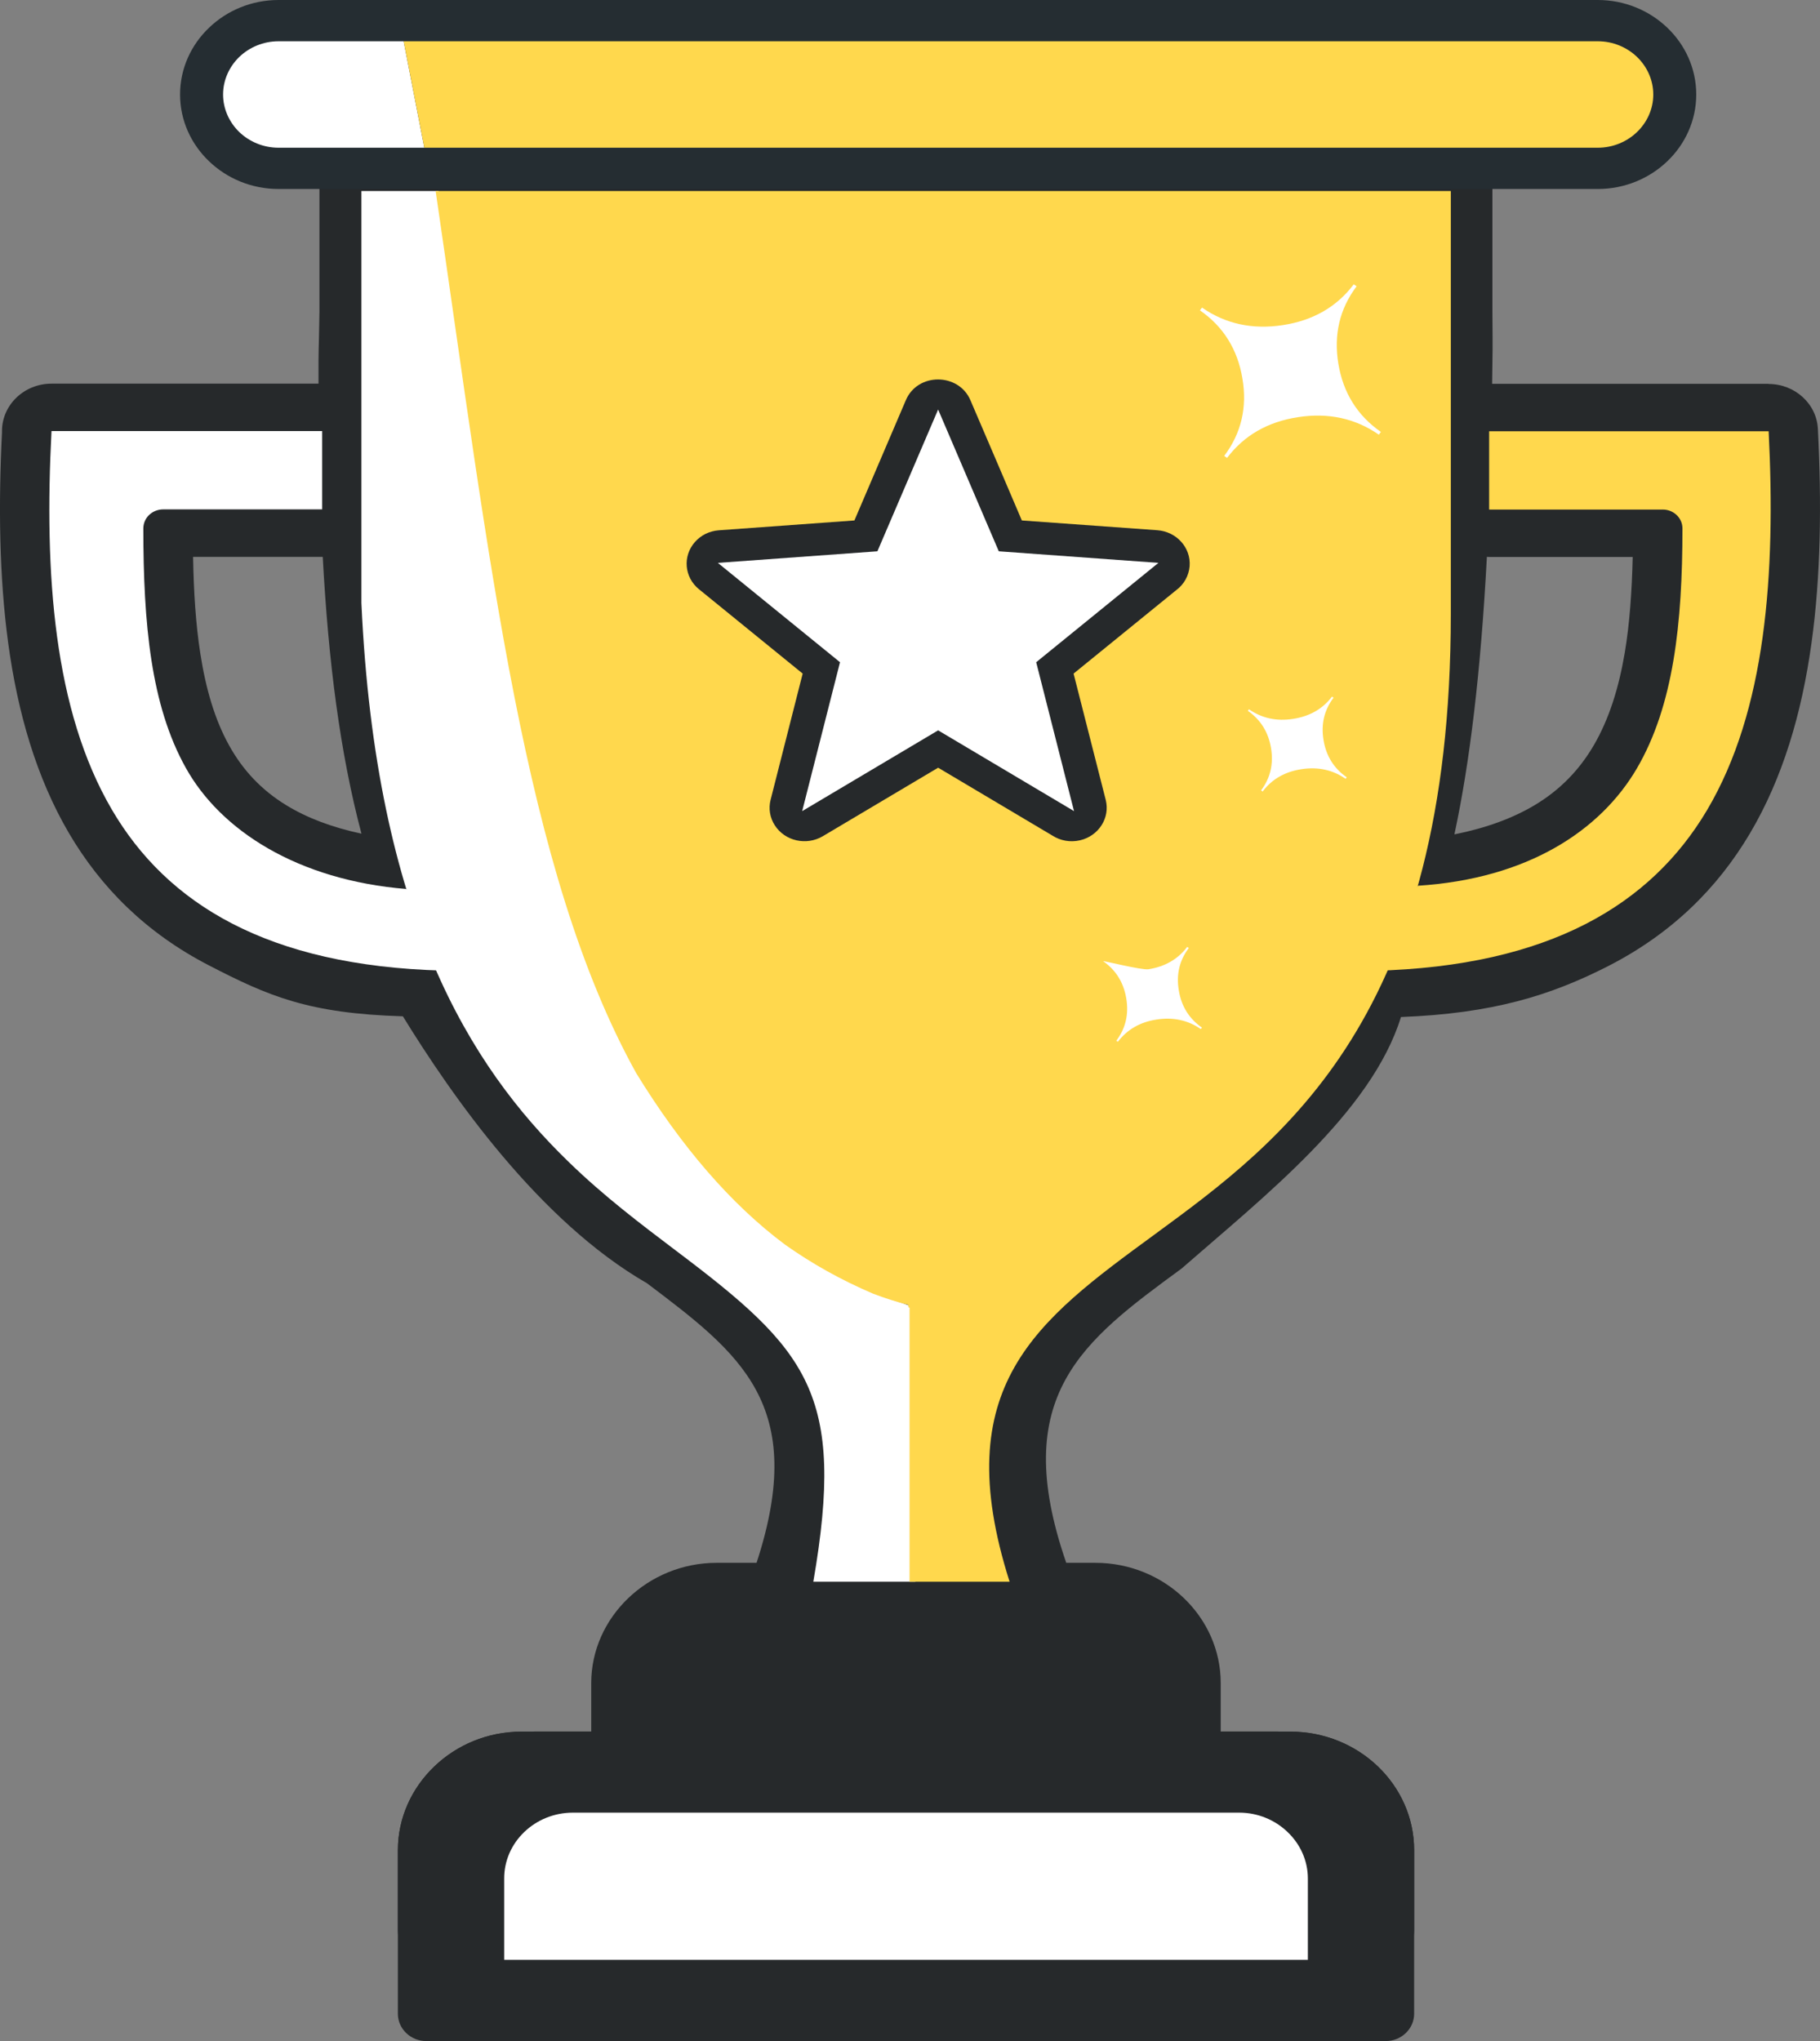 <svg width="33" height="37" viewBox="0 0 33 37" fill="none" xmlns="http://www.w3.org/2000/svg">
<rect x="0" y="0" width="33" height="37" fill="#808080" stroke="none"/>
<g clip-path="url(#clip0_536_395)">
<path d="M0.934 6.955H5.775C5.773 6.22 5.78 6.45 5.792 5.649V2.727H27.06V5.653C27.066 6.466 27.064 6.234 27.055 6.958H32.069V6.961C32.543 6.961 32.94 7.318 32.962 7.778C33.029 9.116 33.017 10.431 32.846 11.656C32.67 12.929 32.325 14.104 31.729 15.109C31.143 16.098 30.315 16.92 29.17 17.508C28.107 18.052 27.054 18.373 25.402 18.437C24.867 20.167 22.911 21.698 21.425 22.996C19.634 24.309 18.284 25.299 19.333 28.331H19.86C21.112 28.331 22.134 29.311 22.134 30.512V31.391H23.399C24.015 31.391 24.576 31.632 24.984 32.022C25.39 32.412 25.641 32.948 25.641 33.541V35C25.641 35.272 25.41 35.494 25.125 35.494H7.73C7.445 35.494 7.215 35.272 7.215 35V33.541C7.215 32.951 7.466 32.415 7.872 32.025L7.876 32.022C8.282 31.632 8.841 31.391 9.456 31.391H10.72V30.512C10.72 29.316 11.748 28.331 12.995 28.331H13.718C14.654 25.47 13.427 24.544 11.731 23.263C9.769 22.134 8.189 19.86 7.305 18.424C5.593 18.372 4.872 18.061 3.787 17.5C2.649 16.912 1.828 16.089 1.248 15.1C0.661 14.097 0.321 12.925 0.148 11.653C-0.015 10.446 -0.029 9.154 0.036 7.839V7.815C0.036 7.34 0.438 6.955 0.934 6.955V6.955ZM26.96 10.095C26.848 12.201 26.649 13.832 26.371 15.126C26.954 15.009 27.434 14.83 27.826 14.596C28.293 14.317 28.641 13.951 28.898 13.511C29.176 13.035 29.351 12.472 29.459 11.839C29.548 11.312 29.589 10.728 29.604 10.097H27.001L26.96 10.095V10.095ZM5.852 10.095H3.501C3.512 10.726 3.549 11.313 3.632 11.846C3.731 12.484 3.894 13.047 4.157 13.518C4.4 13.955 4.735 14.32 5.194 14.599C5.56 14.823 6.009 14.996 6.554 15.113C6.166 13.649 5.954 11.998 5.852 10.095V10.095Z" fill="#26292B"/>
<path d="M27.001 9.237H30.148C30.346 9.237 30.506 9.39 30.506 9.579C30.506 11.307 30.343 12.795 29.679 13.931C29.018 15.059 27.698 15.931 25.708 16.057C25.393 16.67 25.303 17.173 24.914 17.599C28.102 17.518 29.94 16.391 30.952 14.686C32.021 12.881 32.199 10.407 32.069 7.818H27.001V9.237V9.237Z" fill="#FFD84D"/>
<path d="M5.841 7.814H0.934C0.8 10.402 0.972 12.875 2.03 14.68C3.028 16.383 4.851 17.509 8.026 17.595C7.783 17.168 7.836 16.721 7.367 16.116C5.398 15.955 4.002 15.057 3.369 13.92C2.734 12.785 2.599 11.3 2.599 9.577C2.6 9.486 2.637 9.399 2.704 9.335C2.771 9.271 2.862 9.235 2.956 9.234H5.841V7.814V7.814Z" fill="white"/>
<path d="M23.174 31.389V31.392H23.399C24.015 31.392 24.576 31.632 24.983 32.022C25.39 32.413 25.641 32.949 25.641 33.541V36.506C25.641 36.779 25.409 37.001 25.125 37.001H7.73C7.446 37.001 7.214 36.779 7.214 36.506V33.541C7.214 32.952 7.466 32.416 7.872 32.026L7.875 32.022C8.282 31.632 8.841 31.392 9.456 31.392H9.681V31.389H23.174V31.389Z" fill="#26292B"/>
<path d="M20.544 32.86H10.388C10.044 32.86 9.733 32.994 9.508 33.209L9.505 33.212C9.389 33.323 9.298 33.454 9.235 33.599C9.173 33.744 9.141 33.899 9.142 34.056V35.528H23.714V34.056C23.714 33.729 23.576 33.431 23.347 33.212C23.123 32.996 22.812 32.86 22.468 32.86H20.544V32.86ZM14.747 28.674H16.597V23.706C10.149 21.506 9.49 13.953 7.952 3.463H6.553V10.931C6.682 13.771 7.178 15.874 7.861 17.485C8.539 19.076 9.409 20.188 10.3 21.053C10.949 21.686 11.629 22.197 12.251 22.668C14.647 24.473 15.338 25.261 14.747 28.674V28.674Z" fill="white"/>
<path d="M16.492 28.674H18.306C17.177 25.129 18.795 23.945 20.928 22.384C23.266 20.671 26.306 18.448 26.306 11.129V3.463H7.899C8.892 10.235 9.497 15.783 11.537 19.456C12.346 20.773 13.242 21.823 14.237 22.565C14.72 22.907 15.248 23.203 15.828 23.451C16.038 23.531 16.252 23.6 16.47 23.656V23.698L16.492 23.706V28.674Z" fill="#FFD84D"/>
<path d="M17.595 7.254L18.082 8.39L18.528 9.435L20.985 9.612C21.333 9.637 21.596 9.929 21.57 10.264C21.563 10.349 21.538 10.431 21.496 10.507C21.454 10.582 21.396 10.648 21.325 10.7L19.466 12.211L20.049 14.501C20.131 14.826 19.922 15.154 19.583 15.233C19.405 15.274 19.228 15.24 19.086 15.15L17.01 13.917L14.919 15.159C14.621 15.335 14.232 15.247 14.049 14.962C14.005 14.894 13.975 14.818 13.962 14.739C13.949 14.66 13.952 14.579 13.972 14.501L14.554 12.211L12.674 10.682C12.407 10.466 12.374 10.082 12.6 9.826C12.654 9.765 12.72 9.714 12.795 9.677C12.87 9.641 12.952 9.619 13.036 9.613L15.492 9.435L16.425 7.254C16.641 6.749 17.383 6.759 17.595 7.254Z" fill="#26292B"/>
<path d="M17.01 7.424L18.11 9.994L21.004 10.204L18.788 12.005L19.474 14.704L17.01 13.24L14.545 14.704L15.231 12.005L13.016 10.204L15.909 9.994L17.01 7.424V7.424Z" fill="white"/>
<path fill-rule="evenodd" clip-rule="evenodd" d="M21.794 18.629L21.773 18.655C21.54 18.494 21.273 18.436 20.973 18.482C20.673 18.527 20.438 18.663 20.269 18.886L20.241 18.866C20.409 18.643 20.47 18.387 20.421 18.098C20.373 17.811 20.233 17.585 20.001 17.424C20.008 17.415 20.702 17.589 20.822 17.571C21.122 17.524 21.356 17.39 21.526 17.166L21.555 17.186C21.386 17.409 21.325 17.665 21.374 17.954C21.42 18.241 21.561 18.467 21.794 18.629V18.629ZM24.419 14.091L24.398 14.118C24.165 13.956 23.898 13.898 23.598 13.944C23.298 13.99 23.063 14.124 22.894 14.348L22.866 14.328C23.034 14.105 23.094 13.849 23.046 13.561C22.998 13.273 22.858 13.048 22.626 12.886L22.646 12.858C22.879 13.02 23.146 13.079 23.446 13.032C23.746 12.986 23.982 12.852 24.151 12.629L24.18 12.648C24.011 12.871 23.95 13.127 23.998 13.415C24.045 13.704 24.186 13.929 24.419 14.091ZM25.038 7.83L25.001 7.88C24.575 7.584 24.086 7.478 23.537 7.562C22.988 7.646 22.558 7.892 22.249 8.301L22.197 8.265C22.505 7.856 22.617 7.388 22.527 6.86C22.439 6.333 22.182 5.921 21.757 5.626L21.795 5.576C22.221 5.872 22.709 5.978 23.259 5.894C23.809 5.81 24.238 5.563 24.546 5.154L24.598 5.19C24.29 5.599 24.18 6.068 24.267 6.595C24.355 7.122 24.612 7.534 25.038 7.83V7.83Z" fill="white"/>
<path d="M5.051 0H28.971C29.462 0 29.909 0.193 30.232 0.503C30.555 0.812 30.756 1.241 30.756 1.713C30.756 2.185 30.555 2.614 30.232 2.923C29.909 3.233 29.462 3.426 28.971 3.426H5.051C4.559 3.426 4.112 3.233 3.79 2.923C3.466 2.614 3.265 2.185 3.265 1.713C3.265 1.241 3.466 0.812 3.79 0.503C4.112 0.193 4.559 0 5.051 0Z" fill="#252D32"/>
<path fill-rule="evenodd" clip-rule="evenodd" d="M7.694 2.678L7.319 0.748H5.051C4.774 0.748 4.522 0.857 4.34 1.031C4.159 1.206 4.045 1.448 4.045 1.713C4.045 1.978 4.159 2.22 4.34 2.395C4.522 2.569 4.774 2.678 5.051 2.678H7.694V2.678Z" fill="white"/>
<path fill-rule="evenodd" clip-rule="evenodd" d="M7.694 2.678L7.319 0.748H28.971C29.247 0.748 29.499 0.857 29.681 1.031C29.863 1.206 29.977 1.448 29.977 1.714C29.977 1.978 29.863 2.22 29.681 2.395C29.499 2.569 29.247 2.678 28.971 2.678H7.694Z" fill="#FFD84D"/>
</g>
<defs>
<clipPath id="clip0_536_395">
<rect width="33" height="37" fill="white"/>
</clipPath>
</defs>
</svg>

